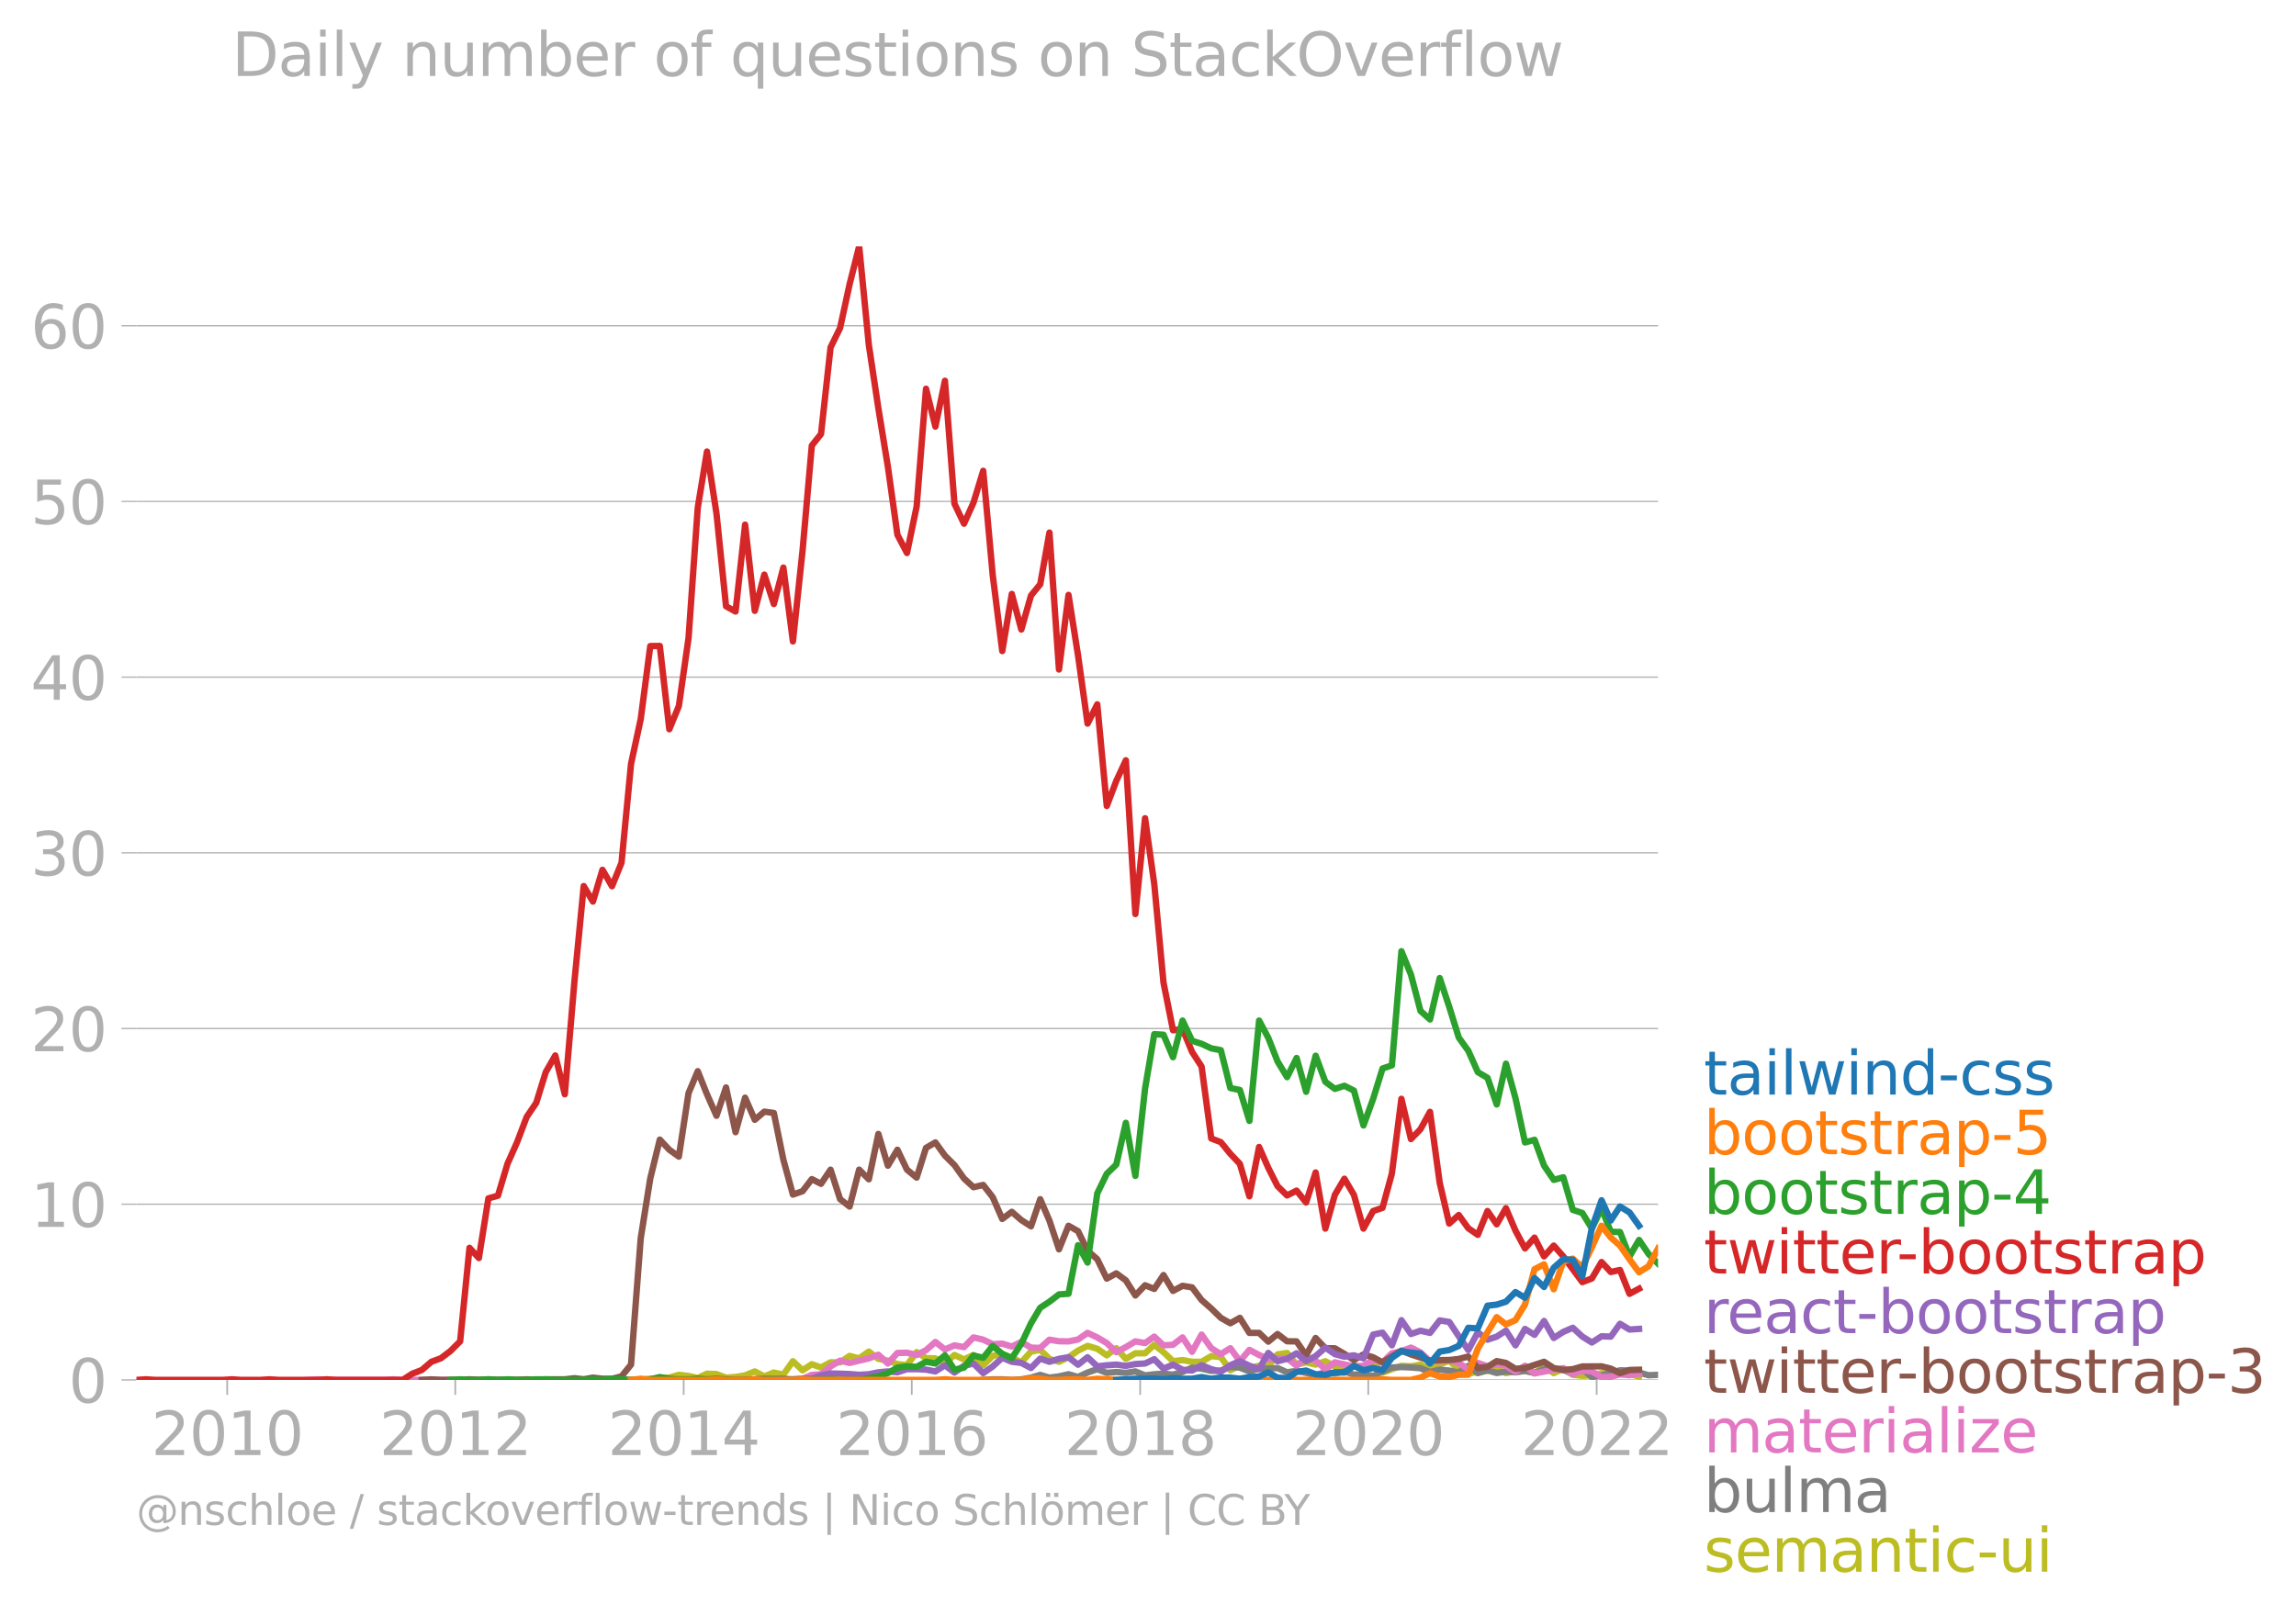 <svg xmlns:xlink="http://www.w3.org/1999/xlink" width="718.469" height="505.442" viewBox="0 0 538.852 379.081" xmlns="http://www.w3.org/2000/svg"><defs><style>*{stroke-linejoin:round;stroke-linecap:butt}</style></defs><g id="figure_1"><path d="M0 379.081h538.852V0H0v379.081z" style="fill:none" id="patch_1"/><g id="axes_1"><path d="M32.015 323.95h357.12V57.838H32.015V323.95z" style="fill:none" id="patch_2"/><g id="matplotlib.axis_1"><g id="xtick_1"><g id="line2d_1"><defs><path id="ma13abf9d36" d="M0 0v3.5" style="stroke:#b0b0b0;stroke-width:.4"/></defs><use xlink:href="#ma13abf9d36" x="53.318" y="323.95" style="fill:#b0b0b0;stroke:#b0b0b0;stroke-width:.4"/></g><g style="fill:#b0b0b0" transform="matrix(.14 0 0 -.14 35.503 341.588)" id="text_1"><defs><path id="DejaVuSans-32" d="M1228 531h2203V0H469v531q359 372 979 998 621 627 780 809 303 340 423 576 121 236 121 464 0 372-261 606-261 235-680 235-297 0-627-103-329-103-704-313v638q381 153 712 231 332 78 607 78 725 0 1156-363 431-362 431-968 0-288-108-546-107-257-392-607-78-91-497-524-418-433-1181-1211z" transform="scale(.016)"/><path id="DejaVuSans-30" d="M2034 4250q-487 0-733-480-245-479-245-1442 0-959 245-1439 246-480 733-480 491 0 736 480 246 480 246 1439 0 963-246 1442-245 480-736 480zm0 500q785 0 1199-621 414-620 414-1801 0-1178-414-1799Q2819-91 2034-91q-784 0-1198 620-414 621-414 1799 0 1181 414 1801 414 621 1198 621z" transform="scale(.016)"/><path id="DejaVuSans-31" d="M794 531h1031v3560L703 3866v575l1116 225h631V531h1031V0H794v531z" transform="scale(.016)"/></defs><use xlink:href="#DejaVuSans-32"/><use xlink:href="#DejaVuSans-30" x="63.623"/><use xlink:href="#DejaVuSans-31" x="127.246"/><use xlink:href="#DejaVuSans-30" x="190.869"/></g></g><g id="xtick_2"><use xlink:href="#ma13abf9d36" x="106.849" y="323.95" style="fill:#b0b0b0;stroke:#b0b0b0;stroke-width:.4" id="line2d_2"/><g style="fill:#b0b0b0" transform="matrix(.14 0 0 -.14 89.034 341.588)" id="text_2"><use xlink:href="#DejaVuSans-32"/><use xlink:href="#DejaVuSans-30" x="63.623"/><use xlink:href="#DejaVuSans-31" x="127.246"/><use xlink:href="#DejaVuSans-32" x="190.869"/></g></g><g id="xtick_3"><use xlink:href="#ma13abf9d36" x="160.454" y="323.95" style="fill:#b0b0b0;stroke:#b0b0b0;stroke-width:.4" id="line2d_3"/><g style="fill:#b0b0b0" transform="matrix(.14 0 0 -.14 142.639 341.588)" id="text_3"><defs><path id="DejaVuSans-34" d="M2419 4116 825 1625h1594v2491zm-166 550h794V1625h666v-525h-666V0h-628v1100H313v609l1940 2957z" transform="scale(.016)"/></defs><use xlink:href="#DejaVuSans-32"/><use xlink:href="#DejaVuSans-30" x="63.623"/><use xlink:href="#DejaVuSans-31" x="127.246"/><use xlink:href="#DejaVuSans-34" x="190.869"/></g></g><g id="xtick_4"><use xlink:href="#ma13abf9d36" x="213.985" y="323.95" style="fill:#b0b0b0;stroke:#b0b0b0;stroke-width:.4" id="line2d_4"/><g style="fill:#b0b0b0" transform="matrix(.14 0 0 -.14 196.17 341.588)" id="text_4"><defs><path id="DejaVuSans-36" d="M2113 2584q-425 0-674-291-248-290-248-796 0-503 248-796 249-292 674-292t673 292q248 293 248 796 0 506-248 796-248 291-673 291zm1253 1979v-575q-238 112-480 171-242 60-480 60-625 0-955-422-329-422-376-1275 184 272 462 417 279 145 613 145 703 0 1111-427 408-426 408-1160 0-719-425-1154Q2819-91 2113-91q-810 0-1238 620-428 621-428 1799 0 1106 525 1764t1409 658q238 0 480-47t505-140z" transform="scale(.016)"/></defs><use xlink:href="#DejaVuSans-32"/><use xlink:href="#DejaVuSans-30" x="63.623"/><use xlink:href="#DejaVuSans-31" x="127.246"/><use xlink:href="#DejaVuSans-36" x="190.869"/></g></g><g id="xtick_5"><use xlink:href="#ma13abf9d36" x="267.59" y="323.95" style="fill:#b0b0b0;stroke:#b0b0b0;stroke-width:.4" id="line2d_5"/><g style="fill:#b0b0b0" transform="matrix(.14 0 0 -.14 249.775 341.588)" id="text_5"><defs><path id="DejaVuSans-38" d="M2034 2216q-450 0-708-241-257-241-257-662 0-422 257-663 258-241 708-241t709 242q260 243 260 662 0 421-258 662-257 241-711 241zm-631 268q-406 100-633 378-226 279-226 679 0 559 398 884 399 325 1092 325 697 0 1094-325t397-884q0-400-227-679-226-278-629-378 456-106 710-416 255-309 255-755 0-679-414-1042Q2806-91 2034-91q-771 0-1186 362-414 363-414 1042 0 446 256 755 257 310 713 416zm-231 997q0-362 226-565 227-203 636-203 407 0 636 203 230 203 230 565 0 363-230 566-229 203-636 203-409 0-636-203-226-203-226-566z" transform="scale(.016)"/></defs><use xlink:href="#DejaVuSans-32"/><use xlink:href="#DejaVuSans-30" x="63.623"/><use xlink:href="#DejaVuSans-31" x="127.246"/><use xlink:href="#DejaVuSans-38" x="190.869"/></g></g><g id="xtick_6"><use xlink:href="#ma13abf9d36" x="321.121" y="323.95" style="fill:#b0b0b0;stroke:#b0b0b0;stroke-width:.4" id="line2d_6"/><g style="fill:#b0b0b0" transform="matrix(.14 0 0 -.14 303.306 341.588)" id="text_6"><use xlink:href="#DejaVuSans-32"/><use xlink:href="#DejaVuSans-30" x="63.623"/><use xlink:href="#DejaVuSans-32" x="127.246"/><use xlink:href="#DejaVuSans-30" x="190.869"/></g></g><g id="xtick_7"><use xlink:href="#ma13abf9d36" x="374.726" y="323.95" style="fill:#b0b0b0;stroke:#b0b0b0;stroke-width:.4" id="line2d_7"/><g style="fill:#b0b0b0" transform="matrix(.14 0 0 -.14 356.91 341.588)" id="text_7"><use xlink:href="#DejaVuSans-32"/><use xlink:href="#DejaVuSans-30" x="63.623"/><use xlink:href="#DejaVuSans-32" x="127.246"/><use xlink:href="#DejaVuSans-32" x="190.869"/></g></g></g><g id="matplotlib.axis_2"><g id="ytick_1"><path d="M32.015 323.95h357.12" clip-path="url(#p90c0ca0c62)" style="fill:none;stroke:#b0b0b0;stroke-width:.3;stroke-linecap:square" id="line2d_8"/><g id="line2d_9"><defs><path id="m70502481da" d="M0 0h-3.5" style="stroke:#b0b0b0;stroke-width:.3"/></defs><use xlink:href="#m70502481da" x="32.015" y="323.95" style="fill:#b0b0b0;stroke:#b0b0b0;stroke-width:.3"/></g><use xlink:href="#DejaVuSans-30" style="fill:#b0b0b0" transform="matrix(.14 0 0 -.14 16.108 329.269)" id="text_8"/></g><g id="ytick_2"><path d="M32.015 282.702h357.12" clip-path="url(#p90c0ca0c62)" style="fill:none;stroke:#b0b0b0;stroke-width:.3;stroke-linecap:square" id="line2d_10"/><use xlink:href="#m70502481da" x="32.015" y="282.702" style="fill:#b0b0b0;stroke:#b0b0b0;stroke-width:.3" id="line2d_11"/><g style="fill:#b0b0b0" transform="matrix(.14 0 0 -.14 7.2 288.021)" id="text_9"><use xlink:href="#DejaVuSans-31"/><use xlink:href="#DejaVuSans-30" x="63.623"/></g></g><g id="ytick_3"><path d="M32.015 241.455h357.12" clip-path="url(#p90c0ca0c62)" style="fill:none;stroke:#b0b0b0;stroke-width:.3;stroke-linecap:square" id="line2d_12"/><use xlink:href="#m70502481da" x="32.015" y="241.455" style="fill:#b0b0b0;stroke:#b0b0b0;stroke-width:.3" id="line2d_13"/><g style="fill:#b0b0b0" transform="matrix(.14 0 0 -.14 7.2 246.774)" id="text_10"><use xlink:href="#DejaVuSans-32"/><use xlink:href="#DejaVuSans-30" x="63.623"/></g></g><g id="ytick_4"><path d="M32.015 200.208h357.12" clip-path="url(#p90c0ca0c62)" style="fill:none;stroke:#b0b0b0;stroke-width:.3;stroke-linecap:square" id="line2d_14"/><use xlink:href="#m70502481da" x="32.015" y="200.208" style="fill:#b0b0b0;stroke:#b0b0b0;stroke-width:.3" id="line2d_15"/><g style="fill:#b0b0b0" transform="matrix(.14 0 0 -.14 7.2 205.527)" id="text_11"><defs><path id="DejaVuSans-33" d="M2597 2516q453-97 707-404 255-306 255-756 0-690-475-1069Q2609-91 1734-91q-293 0-604 58T488 141v609q262-153 574-231 313-78 654-78 593 0 904 234t311 681q0 413-289 645-289 233-804 233h-544v519h569q465 0 712 186t247 536q0 359-255 551-254 193-729 193-260 0-557-57-297-56-653-174v562q360 100 674 150t592 50q719 0 1137-327 419-326 419-882 0-388-222-655t-631-370z" transform="scale(.016)"/></defs><use xlink:href="#DejaVuSans-33"/><use xlink:href="#DejaVuSans-30" x="63.623"/></g></g><g id="ytick_5"><path d="M32.015 158.96h357.12" clip-path="url(#p90c0ca0c62)" style="fill:none;stroke:#b0b0b0;stroke-width:.3;stroke-linecap:square" id="line2d_16"/><use xlink:href="#m70502481da" x="32.015" y="158.96" style="fill:#b0b0b0;stroke:#b0b0b0;stroke-width:.3" id="line2d_17"/><g style="fill:#b0b0b0" transform="matrix(.14 0 0 -.14 7.2 164.28)" id="text_12"><use xlink:href="#DejaVuSans-34"/><use xlink:href="#DejaVuSans-30" x="63.623"/></g></g><g id="ytick_6"><path d="M32.015 117.713h357.12" clip-path="url(#p90c0ca0c62)" style="fill:none;stroke:#b0b0b0;stroke-width:.3;stroke-linecap:square" id="line2d_18"/><use xlink:href="#m70502481da" x="32.015" y="117.713" style="fill:#b0b0b0;stroke:#b0b0b0;stroke-width:.3" id="line2d_19"/><g style="fill:#b0b0b0" transform="matrix(.14 0 0 -.14 7.2 123.032)" id="text_13"><defs><path id="DejaVuSans-35" d="M691 4666h2478v-532H1269V2991q137 47 274 70 138 23 276 23 781 0 1237-428 457-428 457-1159 0-753-469-1171Q2575-91 1722-91q-294 0-599 50Q819 9 494 109v635q281-153 581-228t634-75q541 0 856 284 316 284 316 772 0 487-316 771-315 285-856 285-253 0-505-56-251-56-513-175v2344z" transform="scale(.016)"/></defs><use xlink:href="#DejaVuSans-35"/><use xlink:href="#DejaVuSans-30" x="63.623"/></g></g><g id="ytick_7"><path d="M32.015 76.466h357.12" clip-path="url(#p90c0ca0c62)" style="fill:none;stroke:#b0b0b0;stroke-width:.3;stroke-linecap:square" id="line2d_20"/><use xlink:href="#m70502481da" x="32.015" y="76.466" style="fill:#b0b0b0;stroke:#b0b0b0;stroke-width:.3" id="line2d_21"/><g style="fill:#b0b0b0" transform="matrix(.14 0 0 -.14 7.2 81.785)" id="text_14"><use xlink:href="#DejaVuSans-36"/><use xlink:href="#DejaVuSans-30" x="63.623"/></g></g></g><path d="m150.37 323.95 2.237-.275 2.237-.124 2.236-.151 2.237-.648 2.273.266 2.163.49 2.164-1.022 2.236.089 2.237.843 2.236-.156 2.237-.377 2.273-.931 2.237 1.17 2.236-.904 2.237.492 2.237-3.153 2.273 2.129 2.163-1.421 2.163.756 2.237-1.198h2.237l2.236-1.512 2.237.58 2.273-1.596 2.236 1.703 2.237.426 2.237.812 2.236.252 2.273-3.06 2.2 1.4 2.2.064 2.237 1.206 2.236-2.005 2.237 1.043 2.237-1.043 2.273 2.395 2.236-2.177 2.237-.484 2.237.896 2.236 1.1 2.273-2.528 2.164-.418 2.163 2.148 2.237.66 2.236-1.06 2.237-1.552 2.236-1.109 2.274.666 2.236 1.543 2.237-1.676 2.236 2.501 2.237-1.304h2.273l2.163-1.996 2.164 1.73 2.236 2.12 2.237-.257 2.236.395 2.237.004 2.273-1.33 2.237.226 2.236 3.1 2.237-1.175 2.237.643 2.273-.533 2.163.086 2.163-2.747 2.237-.337 2.237 2.732 2.236-.532 2.237.532 2.273-.798 2.236 1.229 2.237.767 2.237-1.042 2.236.643 2.273-1.33 2.2 2.417 2.2-.821 2.237-.772 2.236.106 2.237-.381 2.237 1.047 2.273-1.065 2.236-.944 2.237 2.142 2.237.882 2.236-.35 2.273-.266 2.164-.375 2.163.907 2.237-.466 2.236-.066 2.237.479 2.236-1.41 2.274 1.463 2.236-1.016 2.237 1.415 2.236.235 2.237-.102 2.273-.532 2.163.271 2.164-.005 2.236-.044 2.237.576" clip-path="url(#p90c0ca0c62)" style="fill:none;stroke:#bcbd22;stroke-width:1.5;stroke-linecap:square" id="line2d_22"/><path d="m230.74 323.95 2.237-.138 2.237.005 2.237.133 2.236-.133 2.273-.4 2.164-.646 2.163.647 2.237-.293 2.236-.506 2.237.643 2.236-1.042 2.274-.798 2.236.878 2.237-.213 2.236.213 2.237-.346 2.273.931 2.163-.261 2.164-.138 2.236.226 2.237-.625 2.236-1.025 2.237.227 2.273.532 2.237-.071 2.236-.86 2.237.172 2.237.892 2.273-.665 2.163.01 2.163-.143 2.237 1.006 2.237-.341 2.236.479 2.237.585 2.273-.798 2.236.35 2.237-.483 2.237.758 2.236-.093 2.273.4 2.2-1.06 2.2-.936 2.237-.098 2.236.098 2.237.177 2.237.887 2.273-.532 2.236.195 2.237.47 2.237-1.57 2.236 1.703 2.273-.665 2.164.641 2.163-.375 2.237.208 2.236-.341 2.237.479 2.236-.878 2.274-.133 2.236.323 2.237.874 2.236-1.149 2.237 1.948 2.273-.4 2.163-.556 2.164-.641 2.236.062 2.237.47 2.236.63 2.237-.098" clip-path="url(#p90c0ca0c62)" style="fill:none;stroke:#7f7f7f;stroke-width:1.5;stroke-linecap:square" id="line2d_23"/><path d="m72.237 323.95 2.236-.133 2.237.133h13.31l2.236-.138 2.237.138h80.37l2.273-.133 2.237.133h4.473l4.51-.266 2.163-.913 2.163-.152 2.237-1.831 2.237-1.362 2.236.537 4.51-1.07 2.236-.855 2.237 2.053 2.237-2.466 2.236-.062 2.273.532 2.2-1.115 2.2-1.945 2.237 1.765 2.236-.967 2.237.417 2.237-2.28 2.273.533 2.236 1.06 2.237-.129 2.237.679 2.236-1.078 2.273 1.33 2.164.072 2.163-1.934 2.237.372 2.236.027 2.237-.44 2.236-1.556 2.274 1.065 2.236 1.317 2.237 2.142 2.236-1.18 2.237-1.348 2.273.4 2.163-1.517 2.164 2.048 2.236-.133 2.237-1.73 2.236 3.38 2.237-4.045 2.273 3.194 2.237 1.401 2.236-1.401 2.237 3.051 2.237-2.652 2.273 1.197 2.163.994 2.163-.195 2.237-.031 2.237 1.76 2.236-1.898 2.237.7 2.273 1.997 2.236-1.597 4.474.963 2.236-.165 2.273-1.33 2.2.532 2.2-2.129 2.237-.483 2.236-.847 2.237 1.122 2.237 2.071h2.273l2.236-.284 2.237.683 2.237 1.517 2.236-1.517 2.273.798 2.164-.489 2.163.356 2.237 1.402 2.236-1.402 2.237 1.814 4.51-.882 2.236-.355 2.237 1.42 2.236-.87 2.237.204 2.273 1.33 2.163-.07 2.164-.595 2.236.23 2.237-.363h0" clip-path="url(#p90c0ca0c62)" style="fill:none;stroke:#e377c2;stroke-width:1.5;stroke-linecap:square" id="line2d_24"/><g style="fill:#1f77b4" transform="matrix(.14 0 0 -.14 399.849 256.97)" id="text_15"><defs><path id="DejaVuSans-74" d="M1172 4494v-994h1184v-447H1172V1153q0-428 117-550t477-122h590V0h-590q-666 0-919 248-253 249-253 905v1900H172v447h422v994h578z" transform="scale(.016)"/><path id="DejaVuSans-61" d="M2194 1759q-697 0-966-159t-269-544q0-306 202-486 202-179 548-179 479 0 768 339t289 901v128h-572zm1147 238V0h-575v531q-197-318-491-470T1556-91q-537 0-855 302-317 302-317 808 0 590 395 890 396 300 1180 300h807v57q0 397-261 614t-733 217q-300 0-585-72-284-72-546-216v532q315 122 612 182 297 61 578 61 760 0 1135-394 375-393 375-1193z" transform="scale(.016)"/><path id="DejaVuSans-69" d="M603 3500h575V0H603v3500zm0 1363h575v-729H603v729z" transform="scale(.016)"/><path id="DejaVuSans-6c" d="M603 4863h575V0H603v4863z" transform="scale(.016)"/><path id="DejaVuSans-77" d="M269 3500h575l719-2731 715 2731h678l719-2731 716 2731h575L4050 0h-678l-753 2869L1863 0h-679L269 3500z" transform="scale(.016)"/><path id="DejaVuSans-6e" d="M3513 2113V0h-575v2094q0 497-194 743-194 247-581 247-466 0-735-297-269-296-269-809V0H581v3500h578v-544q207 316 486 472 280 156 646 156 603 0 912-373 310-373 310-1098z" transform="scale(.016)"/><path id="DejaVuSans-64" d="M2906 2969v1894h575V0h-575v525q-181-312-458-464-276-152-664-152-634 0-1033 506-398 507-398 1332t398 1331q399 506 1033 506 388 0 664-152 277-151 458-463zM947 1747q0-634 261-995t717-361q456 0 718 361 263 361 263 995t-263 995q-262 361-718 361t-717-361q-261-361-261-995z" transform="scale(.016)"/><path id="DejaVuSans-2d" d="M313 2009h1684v-512H313v512z" transform="scale(.016)"/><path id="DejaVuSans-63" d="M3122 3366v-538q-244 135-489 202t-495 67q-560 0-870-355-309-354-309-995t309-996q310-354 870-354 250 0 495 67t489 202V134Q2881 22 2623-34q-257-57-548-57-791 0-1257 497-465 497-465 1341 0 856 470 1346 471 491 1290 491 265 0 518-55 253-54 491-163z" transform="scale(.016)"/><path id="DejaVuSans-73" d="M2834 3397v-544q-243 125-506 187-262 63-544 63-428 0-642-131t-214-394q0-200 153-314t616-217l197-44q612-131 870-370t258-667q0-488-386-773Q2250-91 1575-91q-281 0-586 55T347 128v594q319-166 628-249 309-82 613-82 406 0 624 139 219 139 219 392 0 234-158 359-157 125-692 241l-200 47q-534 112-772 345-237 233-237 639 0 494 350 762 350 269 994 269 318 0 599-47 282-46 519-140z" transform="scale(.016)"/></defs><use xlink:href="#DejaVuSans-74"/><use xlink:href="#DejaVuSans-61" x="39.209"/><use xlink:href="#DejaVuSans-69" x="100.488"/><use xlink:href="#DejaVuSans-6c" x="128.271"/><use xlink:href="#DejaVuSans-77" x="156.055"/><use xlink:href="#DejaVuSans-69" x="237.842"/><use xlink:href="#DejaVuSans-6e" x="265.625"/><use xlink:href="#DejaVuSans-64" x="329.004"/><use xlink:href="#DejaVuSans-2d" x="392.48"/><use xlink:href="#DejaVuSans-63" x="428.564"/><use xlink:href="#DejaVuSans-73" x="483.545"/><use xlink:href="#DejaVuSans-73" x="535.645"/></g><g style="fill:#ff7f0e" transform="matrix(.14 0 0 -.14 399.849 270.97)" id="text_16"><defs><path id="DejaVuSans-62" d="M3116 1747q0 634-261 995t-717 361q-457 0-718-361t-261-995q0-634 261-995t718-361q456 0 717 361t261 995zM1159 2969q182 312 458 463 277 152 661 152 638 0 1036-506 399-506 399-1331T3314 415Q2916-91 2278-91q-384 0-661 152-276 152-458 464V0H581v4863h578V2969z" transform="scale(.016)"/><path id="DejaVuSans-6f" d="M1959 3097q-462 0-731-361t-269-989q0-628 267-989 268-361 733-361 460 0 728 362 269 363 269 988 0 622-269 986-268 364-728 364zm0 487q750 0 1178-488 429-487 429-1349 0-859-429-1349Q2709-91 1959-91q-753 0-1180 489-426 490-426 1349 0 862 426 1349 427 488 1180 488z" transform="scale(.016)"/><path id="DejaVuSans-72" d="M2631 2963q-97 56-211 82-114 27-251 27-488 0-749-317t-261-911V0H581v3500h578v-544q182 319 472 473 291 155 707 155 59 0 131-8 72-7 159-23l3-590z" transform="scale(.016)"/><path id="DejaVuSans-70" d="M1159 525v-1856H581v4831h578v-531q182 312 458 463 277 152 661 152 638 0 1036-506 399-506 399-1331T3314 415Q2916-91 2278-91q-384 0-661 152-276 152-458 464zm1957 1222q0 634-261 995t-717 361q-457 0-718-361t-261-995q0-634 261-995t718-361q456 0 717 361t261 995z" transform="scale(.016)"/></defs><use xlink:href="#DejaVuSans-62"/><use xlink:href="#DejaVuSans-6f" x="63.477"/><use xlink:href="#DejaVuSans-6f" x="124.658"/><use xlink:href="#DejaVuSans-74" x="185.84"/><use xlink:href="#DejaVuSans-73" x="225.049"/><use xlink:href="#DejaVuSans-74" x="277.148"/><use xlink:href="#DejaVuSans-72" x="316.357"/><use xlink:href="#DejaVuSans-61" x="357.471"/><use xlink:href="#DejaVuSans-70" x="418.75"/><use xlink:href="#DejaVuSans-2d" x="482.227"/><use xlink:href="#DejaVuSans-35" x="518.311"/></g><g style="fill:#2ca02c" transform="matrix(.14 0 0 -.14 399.849 284.97)" id="text_17"><use xlink:href="#DejaVuSans-62"/><use xlink:href="#DejaVuSans-6f" x="63.477"/><use xlink:href="#DejaVuSans-6f" x="124.658"/><use xlink:href="#DejaVuSans-74" x="185.84"/><use xlink:href="#DejaVuSans-73" x="225.049"/><use xlink:href="#DejaVuSans-74" x="277.148"/><use xlink:href="#DejaVuSans-72" x="316.357"/><use xlink:href="#DejaVuSans-61" x="357.471"/><use xlink:href="#DejaVuSans-70" x="418.75"/><use xlink:href="#DejaVuSans-2d" x="482.227"/><use xlink:href="#DejaVuSans-34" x="518.311"/></g><g style="fill:#d62728" transform="matrix(.14 0 0 -.14 399.849 298.97)" id="text_18"><defs><path id="DejaVuSans-65" d="M3597 1894v-281H953q38-594 358-905t892-311q331 0 642 81t618 244V178Q3153 47 2828-22t-659-69q-838 0-1327 487-489 488-489 1320 0 859 464 1363 464 505 1252 505 706 0 1117-455 411-454 411-1235zm-575 169q-6 471-264 752-258 282-683 282-481 0-770-272t-333-766l2050 4z" transform="scale(.016)"/></defs><use xlink:href="#DejaVuSans-74"/><use xlink:href="#DejaVuSans-77" x="39.209"/><use xlink:href="#DejaVuSans-69" x="120.996"/><use xlink:href="#DejaVuSans-74" x="148.779"/><use xlink:href="#DejaVuSans-74" x="187.988"/><use xlink:href="#DejaVuSans-65" x="227.197"/><use xlink:href="#DejaVuSans-72" x="288.721"/><use xlink:href="#DejaVuSans-2d" x="323.459"/><use xlink:href="#DejaVuSans-62" x="359.543"/><use xlink:href="#DejaVuSans-6f" x="423.02"/><use xlink:href="#DejaVuSans-6f" x="484.201"/><use xlink:href="#DejaVuSans-74" x="545.383"/><use xlink:href="#DejaVuSans-73" x="584.592"/><use xlink:href="#DejaVuSans-74" x="636.691"/><use xlink:href="#DejaVuSans-72" x="675.9"/><use xlink:href="#DejaVuSans-61" x="717.014"/><use xlink:href="#DejaVuSans-70" x="778.293"/></g><g style="fill:#9467bd" transform="matrix(.14 0 0 -.14 399.849 312.97)" id="text_19"><use xlink:href="#DejaVuSans-72"/><use xlink:href="#DejaVuSans-65" x="38.863"/><use xlink:href="#DejaVuSans-61" x="100.387"/><use xlink:href="#DejaVuSans-63" x="161.666"/><use xlink:href="#DejaVuSans-74" x="216.646"/><use xlink:href="#DejaVuSans-2d" x="255.855"/><use xlink:href="#DejaVuSans-62" x="291.939"/><use xlink:href="#DejaVuSans-6f" x="355.416"/><use xlink:href="#DejaVuSans-6f" x="416.598"/><use xlink:href="#DejaVuSans-74" x="477.779"/><use xlink:href="#DejaVuSans-73" x="516.988"/><use xlink:href="#DejaVuSans-74" x="569.088"/><use xlink:href="#DejaVuSans-72" x="608.297"/><use xlink:href="#DejaVuSans-61" x="649.41"/><use xlink:href="#DejaVuSans-70" x="710.689"/></g><g style="fill:#8c564b" transform="matrix(.14 0 0 -.14 399.849 326.97)" id="text_20"><use xlink:href="#DejaVuSans-74"/><use xlink:href="#DejaVuSans-77" x="39.209"/><use xlink:href="#DejaVuSans-69" x="120.996"/><use xlink:href="#DejaVuSans-74" x="148.779"/><use xlink:href="#DejaVuSans-74" x="187.988"/><use xlink:href="#DejaVuSans-65" x="227.197"/><use xlink:href="#DejaVuSans-72" x="288.721"/><use xlink:href="#DejaVuSans-2d" x="323.459"/><use xlink:href="#DejaVuSans-62" x="359.543"/><use xlink:href="#DejaVuSans-6f" x="423.02"/><use xlink:href="#DejaVuSans-6f" x="484.201"/><use xlink:href="#DejaVuSans-74" x="545.383"/><use xlink:href="#DejaVuSans-73" x="584.592"/><use xlink:href="#DejaVuSans-74" x="636.691"/><use xlink:href="#DejaVuSans-72" x="675.9"/><use xlink:href="#DejaVuSans-61" x="717.014"/><use xlink:href="#DejaVuSans-70" x="778.293"/><use xlink:href="#DejaVuSans-2d" x="841.77"/><use xlink:href="#DejaVuSans-33" x="877.854"/></g><g style="fill:#e377c2" transform="matrix(.14 0 0 -.14 399.849 340.97)" id="text_21"><defs><path id="DejaVuSans-6d" d="M3328 2828q216 388 516 572t706 184q547 0 844-383 297-382 297-1088V0h-578v2094q0 503-179 746-178 244-543 244-447 0-707-297-259-296-259-809V0h-578v2094q0 506-178 748t-550 242q-441 0-701-298-259-298-259-808V0H581v3500h578v-544q197 322 472 475t653 153q382 0 649-194 267-193 395-562z" transform="scale(.016)"/><path id="DejaVuSans-7a" d="M353 3500h2731v-525L922 459h2162V0H275v525l2163 2516H353v459z" transform="scale(.016)"/></defs><use xlink:href="#DejaVuSans-6d"/><use xlink:href="#DejaVuSans-61" x="97.412"/><use xlink:href="#DejaVuSans-74" x="158.691"/><use xlink:href="#DejaVuSans-65" x="197.9"/><use xlink:href="#DejaVuSans-72" x="259.424"/><use xlink:href="#DejaVuSans-69" x="300.537"/><use xlink:href="#DejaVuSans-61" x="328.32"/><use xlink:href="#DejaVuSans-6c" x="389.6"/><use xlink:href="#DejaVuSans-69" x="417.383"/><use xlink:href="#DejaVuSans-7a" x="445.166"/><use xlink:href="#DejaVuSans-65" x="497.656"/></g><g style="fill:#7f7f7f" transform="matrix(.14 0 0 -.14 399.849 354.97)" id="text_22"><defs><path id="DejaVuSans-75" d="M544 1381v2119h575V1403q0-497 193-746 194-248 582-248 465 0 735 297 271 297 271 810v1984h575V0h-575v538q-209-319-486-474-276-155-642-155-603 0-916 375-312 375-312 1097zm1447 2203z" transform="scale(.016)"/></defs><use xlink:href="#DejaVuSans-62"/><use xlink:href="#DejaVuSans-75" x="63.477"/><use xlink:href="#DejaVuSans-6c" x="126.855"/><use xlink:href="#DejaVuSans-6d" x="154.639"/><use xlink:href="#DejaVuSans-61" x="252.051"/></g><g style="fill:#bcbd22" transform="matrix(.14 0 0 -.14 399.849 368.97)" id="text_23"><use xlink:href="#DejaVuSans-73"/><use xlink:href="#DejaVuSans-65" x="52.1"/><use xlink:href="#DejaVuSans-6d" x="113.623"/><use xlink:href="#DejaVuSans-61" x="211.035"/><use xlink:href="#DejaVuSans-6e" x="272.314"/><use xlink:href="#DejaVuSans-74" x="335.693"/><use xlink:href="#DejaVuSans-69" x="374.902"/><use xlink:href="#DejaVuSans-63" x="402.686"/><use xlink:href="#DejaVuSans-2d" x="457.666"/><use xlink:href="#DejaVuSans-75" x="493.75"/><use xlink:href="#DejaVuSans-69" x="557.129"/></g><g style="fill:#b0b0b0" transform="matrix(.097 0 0 -.097 32.015 357.986)" id="text_24"><defs><path id="DejaVuSans-40" d="M2381 1678q0-447 222-702 222-254 610-254 384 0 604 256 221 256 221 700 0 438-225 695-225 258-607 258-378 0-602-256-223-256-223-697zm1703-934q-187-241-429-355t-564-114q-538 0-874 389t-336 1014q0 625 337 1015 338 391 873 391 322 0 565-117 244-117 428-354v409h447V722q457 69 714 417 258 349 258 902 0 334-99 628-98 294-298 544-325 409-792 626t-1017 217q-384 0-738-102-353-101-653-301-490-319-767-836-276-517-276-1120 0-497 179-932 180-434 521-765 328-325 759-495 431-171 922-171 403 0 792 136t714 389l281-347q-390-303-851-464t-936-161q-578 0-1091 205-512 205-912 595Q841 78 631 592q-209 514-209 1105 0 569 212 1084 213 516 607 907 403 396 931 607t1119 211q662 0 1229-272 568-271 952-771 234-307 357-666 124-359 124-744 0-822-497-1297T4084 263v481z" transform="scale(.016)"/><path id="DejaVuSans-68" d="M3513 2113V0h-575v2094q0 497-194 743-194 247-581 247-466 0-735-297-269-296-269-809V0H581v4863h578V2956q207 316 486 472 280 156 646 156 603 0 912-373 310-373 310-1098z" transform="scale(.016)"/><path id="DejaVuSans-2f" d="M1625 4666h531L531-594H0l1625 5260z" transform="scale(.016)"/><path id="DejaVuSans-6b" d="M581 4863h578V1991l1716 1509h734L1753 1863 3688 0h-750L1159 1709V0H581v4863z" transform="scale(.016)"/><path id="DejaVuSans-76" d="M191 3500h609L1894 563l1094 2937h609L2284 0h-781L191 3500z" transform="scale(.016)"/><path id="DejaVuSans-66" d="M2375 4863v-479h-550q-309 0-430-125-120-125-120-450v-309h947v-447h-947V0H697v3053H147v447h550v244q0 584 272 851 272 268 862 268h544z" transform="scale(.016)"/><path id="DejaVuSans-7c" d="M1344 4891v-6400H813v6400h531z" transform="scale(.016)"/><path id="DejaVuSans-4e" d="M628 4666h850L3547 763v3903h612V0h-850L1241 3903V0H628v4666z" transform="scale(.016)"/><path id="DejaVuSans-53" d="M3425 4513v-616q-359 172-678 256-319 85-616 85-515 0-795-200t-280-569q0-310 186-468 186-157 705-254l381-78q706-135 1042-474t336-907q0-679-455-1029Q2797-91 1919-91q-331 0-705 75-373 75-773 222v650q384-215 753-325 369-109 725-109 540 0 834 212 294 213 294 607 0 343-211 537t-692 291l-385 75q-706 140-1022 440-315 300-315 835 0 619 436 975t1201 356q329 0 669-60 341-59 697-177z" transform="scale(.016)"/><path id="DejaVuSans-f6" d="M1959 3097q-462 0-731-361t-269-989q0-628 267-989 268-361 733-361 460 0 728 362 269 363 269 988 0 622-269 986-268 364-728 364zm0 487q750 0 1178-488 429-487 429-1349 0-859-429-1349Q2709-91 1959-91q-753 0-1180 489-426 490-426 1349 0 862 426 1349 427 488 1180 488zm295 1266h634v-631h-634v631zm-1222 0h634v-631h-634v631z" transform="scale(.016)"/><path id="DejaVuSans-43" d="M4122 4306v-665q-319 297-680 443-361 147-767 147-800 0-1225-489t-425-1414q0-922 425-1411t1225-489q406 0 767 147t680 444V359q-331-225-702-338-370-112-782-112-1060 0-1670 648-609 649-609 1771 0 1125 609 1773 610 649 1670 649 418 0 788-111 371-111 696-333z" transform="scale(.016)"/><path id="DejaVuSans-42" d="M1259 2228V519h1013q509 0 754 211 246 211 246 645 0 438-246 645-245 208-754 208H1259zm0 1919V2741h935q462 0 688 173 227 174 227 530 0 353-227 528-226 175-688 175h-935zm-631 519h1613q722 0 1112-300 391-300 391-853 0-429-200-682t-588-315q466-100 724-418 258-317 258-792 0-625-425-966Q3088 0 2303 0H628v4666z" transform="scale(.016)"/><path id="DejaVuSans-59" d="M-13 4666h679l1293-1919 1285 1919h678L2272 2222V0h-634v2222L-13 4666z" transform="scale(.016)"/></defs><use xlink:href="#DejaVuSans-40"/><use xlink:href="#DejaVuSans-6e" x="100"/><use xlink:href="#DejaVuSans-73" x="163.379"/><use xlink:href="#DejaVuSans-63" x="215.479"/><use xlink:href="#DejaVuSans-68" x="270.459"/><use xlink:href="#DejaVuSans-6c" x="333.838"/><use xlink:href="#DejaVuSans-6f" x="361.621"/><use xlink:href="#DejaVuSans-65" x="422.803"/><use xlink:href="#DejaVuSans-20" x="484.326"/><use xlink:href="#DejaVuSans-2f" x="516.113"/><use xlink:href="#DejaVuSans-20" x="549.805"/><use xlink:href="#DejaVuSans-73" x="581.592"/><use xlink:href="#DejaVuSans-74" x="633.691"/><use xlink:href="#DejaVuSans-61" x="672.9"/><use xlink:href="#DejaVuSans-63" x="734.18"/><use xlink:href="#DejaVuSans-6b" x="789.16"/><use xlink:href="#DejaVuSans-6f" x="843.445"/><use xlink:href="#DejaVuSans-76" x="904.627"/><use xlink:href="#DejaVuSans-65" x="963.807"/><use xlink:href="#DejaVuSans-72" x="1025.33"/><use xlink:href="#DejaVuSans-66" x="1066.443"/><use xlink:href="#DejaVuSans-6c" x="1101.648"/><use xlink:href="#DejaVuSans-6f" x="1129.432"/><use xlink:href="#DejaVuSans-77" x="1190.613"/><use xlink:href="#DejaVuSans-2d" x="1272.4"/><use xlink:href="#DejaVuSans-74" x="1308.484"/><use xlink:href="#DejaVuSans-72" x="1347.693"/><use xlink:href="#DejaVuSans-65" x="1386.557"/><use xlink:href="#DejaVuSans-6e" x="1448.08"/><use xlink:href="#DejaVuSans-64" x="1511.459"/><use xlink:href="#DejaVuSans-73" x="1574.936"/><use xlink:href="#DejaVuSans-20" x="1627.035"/><use xlink:href="#DejaVuSans-7c" x="1658.822"/><use xlink:href="#DejaVuSans-20" x="1692.514"/><use xlink:href="#DejaVuSans-4e" x="1724.301"/><use xlink:href="#DejaVuSans-69" x="1799.105"/><use xlink:href="#DejaVuSans-63" x="1826.889"/><use xlink:href="#DejaVuSans-6f" x="1881.869"/><use xlink:href="#DejaVuSans-20" x="1943.051"/><use xlink:href="#DejaVuSans-53" x="1974.838"/><use xlink:href="#DejaVuSans-63" x="2038.314"/><use xlink:href="#DejaVuSans-68" x="2093.295"/><use xlink:href="#DejaVuSans-6c" x="2156.674"/><use xlink:href="#DejaVuSans-f6" x="2184.457"/><use xlink:href="#DejaVuSans-6d" x="2245.639"/><use xlink:href="#DejaVuSans-65" x="2343.051"/><use xlink:href="#DejaVuSans-72" x="2404.574"/><use xlink:href="#DejaVuSans-20" x="2445.688"/><use xlink:href="#DejaVuSans-7c" x="2477.475"/><use xlink:href="#DejaVuSans-20" x="2511.166"/><use xlink:href="#DejaVuSans-43" x="2542.953"/><use xlink:href="#DejaVuSans-43" x="2612.777"/><use xlink:href="#DejaVuSans-20" x="2682.602"/><use xlink:href="#DejaVuSans-42" x="2714.389"/><use xlink:href="#DejaVuSans-59" x="2777.492"/></g><g style="fill:#b0b0b0" transform="matrix(.14 0 0 -.14 54.43 17.838)" id="text_25"><defs><path id="DejaVuSans-44" d="M1259 4147V519h763q966 0 1414 437 448 438 448 1382 0 937-448 1373t-1414 436h-763zm-631 519h1297q1356 0 1990-564 635-564 635-1764 0-1207-638-1773Q3275 0 1925 0H628v4666z" transform="scale(.016)"/><path id="DejaVuSans-79" d="M2059-325q-243-625-475-815-231-191-618-191H506v481h338q237 0 368 113 132 112 291 531l103 262L191 3500h609L1894 763l1094 2737h609L2059-325z" transform="scale(.016)"/><path id="DejaVuSans-71" d="M947 1747q0-634 261-995t717-361q456 0 718 361 263 361 263 995t-263 995q-262 361-718 361t-717-361q-261-361-261-995zM2906 525q-181-312-458-464-276-152-664-152-634 0-1033 506-398 507-398 1332t398 1331q399 506 1033 506 388 0 664-152 277-151 458-463v531h575v-4831h-575V525z" transform="scale(.016)"/><path id="DejaVuSans-4f" d="M2522 4238q-688 0-1093-513-404-512-404-1397 0-881 404-1394 405-512 1093-512 687 0 1089 512 402 513 402 1394 0 885-402 1397-402 513-1089 513zm0 512q981 0 1568-658 588-658 588-1764 0-1103-588-1761Q3503-91 2522-91q-984 0-1574 656-589 657-589 1763t589 1764q590 658 1574 658z" transform="scale(.016)"/></defs><use xlink:href="#DejaVuSans-44"/><use xlink:href="#DejaVuSans-61" x="77.002"/><use xlink:href="#DejaVuSans-69" x="138.281"/><use xlink:href="#DejaVuSans-6c" x="166.064"/><use xlink:href="#DejaVuSans-79" x="193.848"/><use xlink:href="#DejaVuSans-20" x="253.027"/><use xlink:href="#DejaVuSans-6e" x="284.814"/><use xlink:href="#DejaVuSans-75" x="348.193"/><use xlink:href="#DejaVuSans-6d" x="411.572"/><use xlink:href="#DejaVuSans-62" x="508.984"/><use xlink:href="#DejaVuSans-65" x="572.461"/><use xlink:href="#DejaVuSans-72" x="633.984"/><use xlink:href="#DejaVuSans-20" x="675.098"/><use xlink:href="#DejaVuSans-6f" x="706.885"/><use xlink:href="#DejaVuSans-66" x="768.066"/><use xlink:href="#DejaVuSans-20" x="803.271"/><use xlink:href="#DejaVuSans-71" x="835.059"/><use xlink:href="#DejaVuSans-75" x="898.535"/><use xlink:href="#DejaVuSans-65" x="961.914"/><use xlink:href="#DejaVuSans-73" x="1023.438"/><use xlink:href="#DejaVuSans-74" x="1075.537"/><use xlink:href="#DejaVuSans-69" x="1114.746"/><use xlink:href="#DejaVuSans-6f" x="1142.529"/><use xlink:href="#DejaVuSans-6e" x="1203.711"/><use xlink:href="#DejaVuSans-73" x="1267.09"/><use xlink:href="#DejaVuSans-20" x="1319.189"/><use xlink:href="#DejaVuSans-6f" x="1350.977"/><use xlink:href="#DejaVuSans-6e" x="1412.158"/><use xlink:href="#DejaVuSans-20" x="1475.537"/><use xlink:href="#DejaVuSans-53" x="1507.324"/><use xlink:href="#DejaVuSans-74" x="1570.801"/><use xlink:href="#DejaVuSans-61" x="1610.01"/><use xlink:href="#DejaVuSans-63" x="1671.289"/><use xlink:href="#DejaVuSans-6b" x="1726.27"/><use xlink:href="#DejaVuSans-4f" x="1784.18"/><use xlink:href="#DejaVuSans-76" x="1862.891"/><use xlink:href="#DejaVuSans-65" x="1922.07"/><use xlink:href="#DejaVuSans-72" x="1983.594"/><use xlink:href="#DejaVuSans-66" x="2024.707"/><use xlink:href="#DejaVuSans-6c" x="2059.912"/><use xlink:href="#DejaVuSans-6f" x="2087.695"/><use xlink:href="#DejaVuSans-77" x="2148.877"/></g><path d="m99.002 323.95 2.237-.133 2.237.133h4.51l2.2-.142 2.2.142 2.236-.138 2.236.138h4.474l2.273-.133 2.236.133 2.237-.133h4.473l2.273-.266 2.164.252 2.163-.385 2.237.257 2.236.009 2.237-.56 2.236-2.767 2.274-29.671 2.236-14.033 2.237-9.119 2.236 2.382 2.237 1.61 2.273-14.903 2.163-5.15 2.164 5.417 2.236 5.051 2.237-6.648 2.236 10.498 2.237-8.103 2.273 5.19 2.237-1.9 2.236.302 2.237 10.973 2.237 8.188 2.273-.799 2.163-2.832 2.163 1.102 2.237-3.322 2.237 6.915 2.236 1.747 2.237-8.666 2.273 2.262 2.236-10.644 2.237 7.45 2.237-3.738 2.236 4.67 2.273 1.863 2.2-6.974 2.2-1.276 2.237 3.092 2.236 2.23 2.237 3.132 2.237 2.058 2.273-.532 2.236 2.874 2.237 5.109 2.237-1.672 2.236 1.938 2.273 1.464 2.164-6.368 2.163 5.037 2.237 6.728 2.236-5.53 2.237 1.268 2.236 4.586 2.274 1.996 2.236 4.555 2.237-1.229 2.236 1.641 2.237 3.548 2.273-2.395 2.163.86 2.164-3.255 2.236 3.717 2.237-1.188 2.236.363L282 305.19l2.273 1.996 2.237 2.19 2.236 1.27 2.237-1.27 2.237 3.531h2.273l2.163 2.058 2.163-1.792 2.237 1.703 2.237.027 2.236 3.273 2.237-4.071 2.273 2.395 2.236.026 2.237 1.304 2.237 1.446 2.236-1.313 2.273.666 2.2 1.197 4.437-2.75 2.236.887 4.474 1.464 2.273-.133 2.236-.018 2.237-.248 2.237-.577 2.236 2.706 2.273-.266 2.164-1.36 2.163.428 2.237 1.38 2.236-.182 4.473-1.464 2.274 1.464 2.236.456 2.237-.19 2.236-.634 4.51-.032 2.163.542 2.164 1.055 2.236-.74 2.237-.058h0" clip-path="url(#p90c0ca0c62)" style="fill:none;stroke:#8c564b;stroke-width:1.5;stroke-linecap:square" id="line2d_25"/><path d="m174.863 323.95 2.273-.133 2.237-.142 2.236.009 2.237-.01 2.237.143 2.273-.133 2.163-.029 2.163-.77 2.237-.448 2.237.05 2.236.088 2.237.177 2.273-.133 2.236-.457 2.237-.208 2.237.208 2.236-.74h2.273l2.2.11 2.2.422 2.237-1.441 2.236 1.707 2.237-1.57 2.237-.559 2.273 2.262 2.236-1.565 2.237-2.027 2.237.927 2.236.27 2.273 1.198 2.164-2.215 2.163.751 2.237-.692 2.236-.372 2.237 1.747 2.236-1.747 2.274 2.128 2.236-.243 2.237-.156 2.236.293 2.237-.426 2.273-.133 2.163-1.002 2.164 2.2 2.236-.914 2.237 1.18 2.236.195 2.237-1.26 2.273.932 2.237.603 2.236-1.535 2.237-.94 2.237 1.073 2.273.799 2.163-3.807 2.163 1.944 2.237-.559 2.237-1.304 2.236 1.854 2.237-1.189 2.273-1.995 2.236 1.534 2.237.595 2.237-.32 2.236.719 2.273-5.589 2.2-.45 2.2 2.978 2.237-5.907 2.236 3.246 2.237-.771 2.237.505 2.273-2.927 2.236.36 2.237 3.365 2.237 3.234 2.236-4.165 2.273 1.73 2.164-.718 2.163-1.411 2.237 3.464 2.236-3.863 2.237 1.388 2.236-3.251 2.274 3.992 2.236-1.428 2.237-.967 2.236 2.066 2.237 1.393 2.273-1.464 2.163.081 2.164-3.008 2.236 1.349 2.237-.151" clip-path="url(#p90c0ca0c62)" style="fill:none;stroke:#9467bd;stroke-width:1.5;stroke-linecap:square" id="line2d_26"/><path d="m32.015 323.95 2.237-.138 2.236.138h15.693l2.273-.133 2.163.133h4.4l2.237-.133 2.236.133h8.983l2.237-.138 2.237.138h15.546l2.273-1.464 2.236-.874 2.237-1.92 2.237-.83 2.236-1.698 2.273-2.262 2.2-21.959 2.2 2.4 2.237-14.015 2.236-.621 2.237-7.491 2.237-5.017 2.273-5.987 2.236-3.296 2.237-7.216 2.237-3.92 2.236 9.11 2.273-26.612 2.164-22.263 2.163 3.636 2.237-7.456 2.236 3.863 2.237-5.513 2.236-23.227 2.274-10.511 2.236-17.134 2.237-.03 2.236 19.554 2.237-5.45 2.273-15.967 2.163-30.594 2.164-13.182 2.236 14.596 2.237 21.728 2.236 1.233 2.237-20.393 2.273 20.225 2.237-8.494 2.236 6.897 2.237-8.546 2.237 17.328 2.273-21.422 2.163-24.554 2.163-2.723 2.237-20.326 2.237-4.555 2.236-10.294 2.237-8.866 2.273 23.152 2.236 14.862 2.237 13.745 2.237 15.953 2.236 4.271 2.273-10.91 2.2-27.653 2.2 8.892 2.237-10.76 2.236 28.855 2.237 4.693 2.237-4.959 2.273-7.451 2.236 24.509 2.237 17.803 2.237-13.403 2.236 8.347 2.273-7.984 2.164-2.642 2.163-12.127 2.237 32.142 2.236-17.506 2.237 14.206 2.236 15.998 2.274-4.524 2.236 23.861 2.237-5.898 2.236-4.826 2.237 36.094 2.273-22.487 2.163 15.482 2.164 23.105 2.236 11.19 2.237-.28 2.236 5.367L282 250.37l2.273 16.898 2.237.86 2.236 2.732 2.237 2.356 2.237 7.624 2.273-11.576 2.163 4.894 2.163 4.287 2.237 2.195 2.237-1.13 2.236 2.78 2.237-7.039 2.273 13.173 2.236-7.921 2.237-3.788 2.237 3.788 2.236 7.92 2.273-4.124 2.2-.743 2.2-8.039 2.237-17.563 2.236 9.447 2.237-2.297 2.237-4.09 2.273 16.632 2.236 9.594 2.237-2.01 2.237 3.11 2.236 1.547 2.273-5.588 2.164 3.117 2.163-3.782 2.237 5.256 2.236 4.19 2.237-2.54 2.236 4.404 2.274-2.528 2.236 2.523 4.473 6.05 2.237-.856 2.273-3.859 2.163 2.338 2.164-.475 2.236 5.602 2.237-1.211h0" clip-path="url(#p90c0ca0c62)" style="fill:none;stroke:#d62728;stroke-width:1.5;stroke-linecap:square" id="line2d_27"/><path d="m105.712 323.95 2.273-.133 2.2.133h2.2l2.237-.138 2.236.138 2.237-.138 2.237.138h2.273l2.236-.138 2.237.005 2.237.133h6.673l2.163-.133 2.237.133 2.236-.266 4.473.266 2.274-.133 2.236-.005 2.237-.527 2.236.39 2.237.142h2.273l2.163-.162 2.164.162 2.236-.142 4.473.275h2.237l2.273-.133h4.473l2.237.133h8.836l2.237-.138 2.237.138h4.473l4.51-.825 2.236-.772 2.237-1.29 2.236-.307 2.273.134 2.2-1.207 2.2.408 2.237-1.916 2.236 3.38 2.237-.493 2.237-2.834 2.273.533 2.236-2.786 2.237 1.854 2.237 1.034 2.236-3.429 2.273-4.79 2.164-3.635 2.163-1.42 2.237-1.713 2.236-.15 2.237-11.4 2.236 4.081 2.274-16.233 2.236-4.621 2.237-2.164 2.236-9.798 2.237 12.459 2.273-20.491 2.163-12.778 2.164.138 2.236 5.273 2.237-8.6 2.236 4.75 2.237.706 2.273 1.064 2.237.43 2.236 8.884 2.237.466 2.237 7.251 2.273-23.55 2.163 4.072 2.163 5.507 2.237 3.695 2.237-4.493 2.236 7.93 2.237-8.462 2.273 6.12 2.236 1.655 2.237-.723 2.237 1.135 2.236 8.179 2.273-6.254 2.2-7.112 2.2-.738 2.237-26.798 2.236 5.509 2.237 8.515 2.237 1.996 2.273-9.713 2.236 6.755 2.237 7.216 2.237 3.096 2.236 5.02 2.273 1.331 2.164 6.249 2.163-9.575 2.237 8.112 2.236 10.382 2.237-.62 2.236 6.076 2.274 3.326 2.236-.603 2.237 7.655 2.236.732 2.237 3.659 2.273-4.79 2.163 5.55 2.164.038 2.236 5.717 2.237-3.854 2.236 3.304 2.237 2.284h0" clip-path="url(#p90c0ca0c62)" style="fill:none;stroke:#2ca02c;stroke-width:1.5;stroke-linecap:square" id="line2d_28"/><path d="m148.097 323.95 2.274-.266 2.236.266h13.31l2.236-.138 2.237.138H174.863l2.273-.133 2.237.133H186.083l2.273-.133 2.163.133H219.521l2.237-.138 2.236.138H239.687l2.273-.4 2.164.105 2.163.295h2.237l2.236-.133 2.237-.005 2.236.138 2.274-.266 2.236.128 2.237.138H266.453l2.273-.133 2.163.133H286.51l2.236-.133 2.237.133h8.836l2.237-.275 2.237.275H322.257l2.2-.142 2.2.142H331.13l2.237-.55 2.237-1.047 2.273.798 2.236.111 2.237-.51 2.237-.04 2.236-6.08 2.273-3.859 2.164-3.554 2.163 1.691 2.237-.984 2.236-3.673 2.237-8.289 2.236-1.158 2.274 5.855 2.236-6.484 2.237-.701 2.236 2.076 2.237-4.737 2.273-5.056 2.163 2.751 2.164 1.906 2.236 3.21 2.237 3.043 2.236-1.392 2.237-4.196" clip-path="url(#p90c0ca0c62)" style="fill:none;stroke:#ff7f0e;stroke-width:1.5;stroke-linecap:square" id="line2d_29"/><path d="m261.98 323.95 2.236-.138 2.237-.128h2.273l2.163-.029 2.164.162 2.236-.28 2.237.147 2.236-.01 2.237-.39 2.273.4 2.237-.284 2.236.018 2.237.257 2.237-.39 2.273-.134 2.163-.969 2.163 1.236 2.237.12 2.237-1.451 2.236-.337 2.237.87 2.273.132 2.236-.59 2.237.058 2.237-1.57 2.236 1.038 2.273-.532 2.2.518 2.2-2.913 2.237-1.548 2.236.35 2.237.2 2.237 2.328 2.273-2.794 2.236-.36 2.237-.97 2.237-4.254 2.236.129 2.273-5.323 2.164-.247 2.163-.684 2.237-2.262 2.236 1.33 2.237-4.63 2.236 2.103 2.274-4.524 2.236-1.978 2.237.115 2.236 3.872 2.237-11.323 2.273-6.52 2.163 4.762 2.164-3.298 2.236 1.392 2.237 3.132" clip-path="url(#p90c0ca0c62)" style="fill:none;stroke:#1f77b4;stroke-width:1.5;stroke-linecap:square" id="line2d_30"/></g></g><defs><clipPath id="p90c0ca0c62"><path d="M32.015 57.838h357.12V323.95H32.015z"/></clipPath></defs></svg>